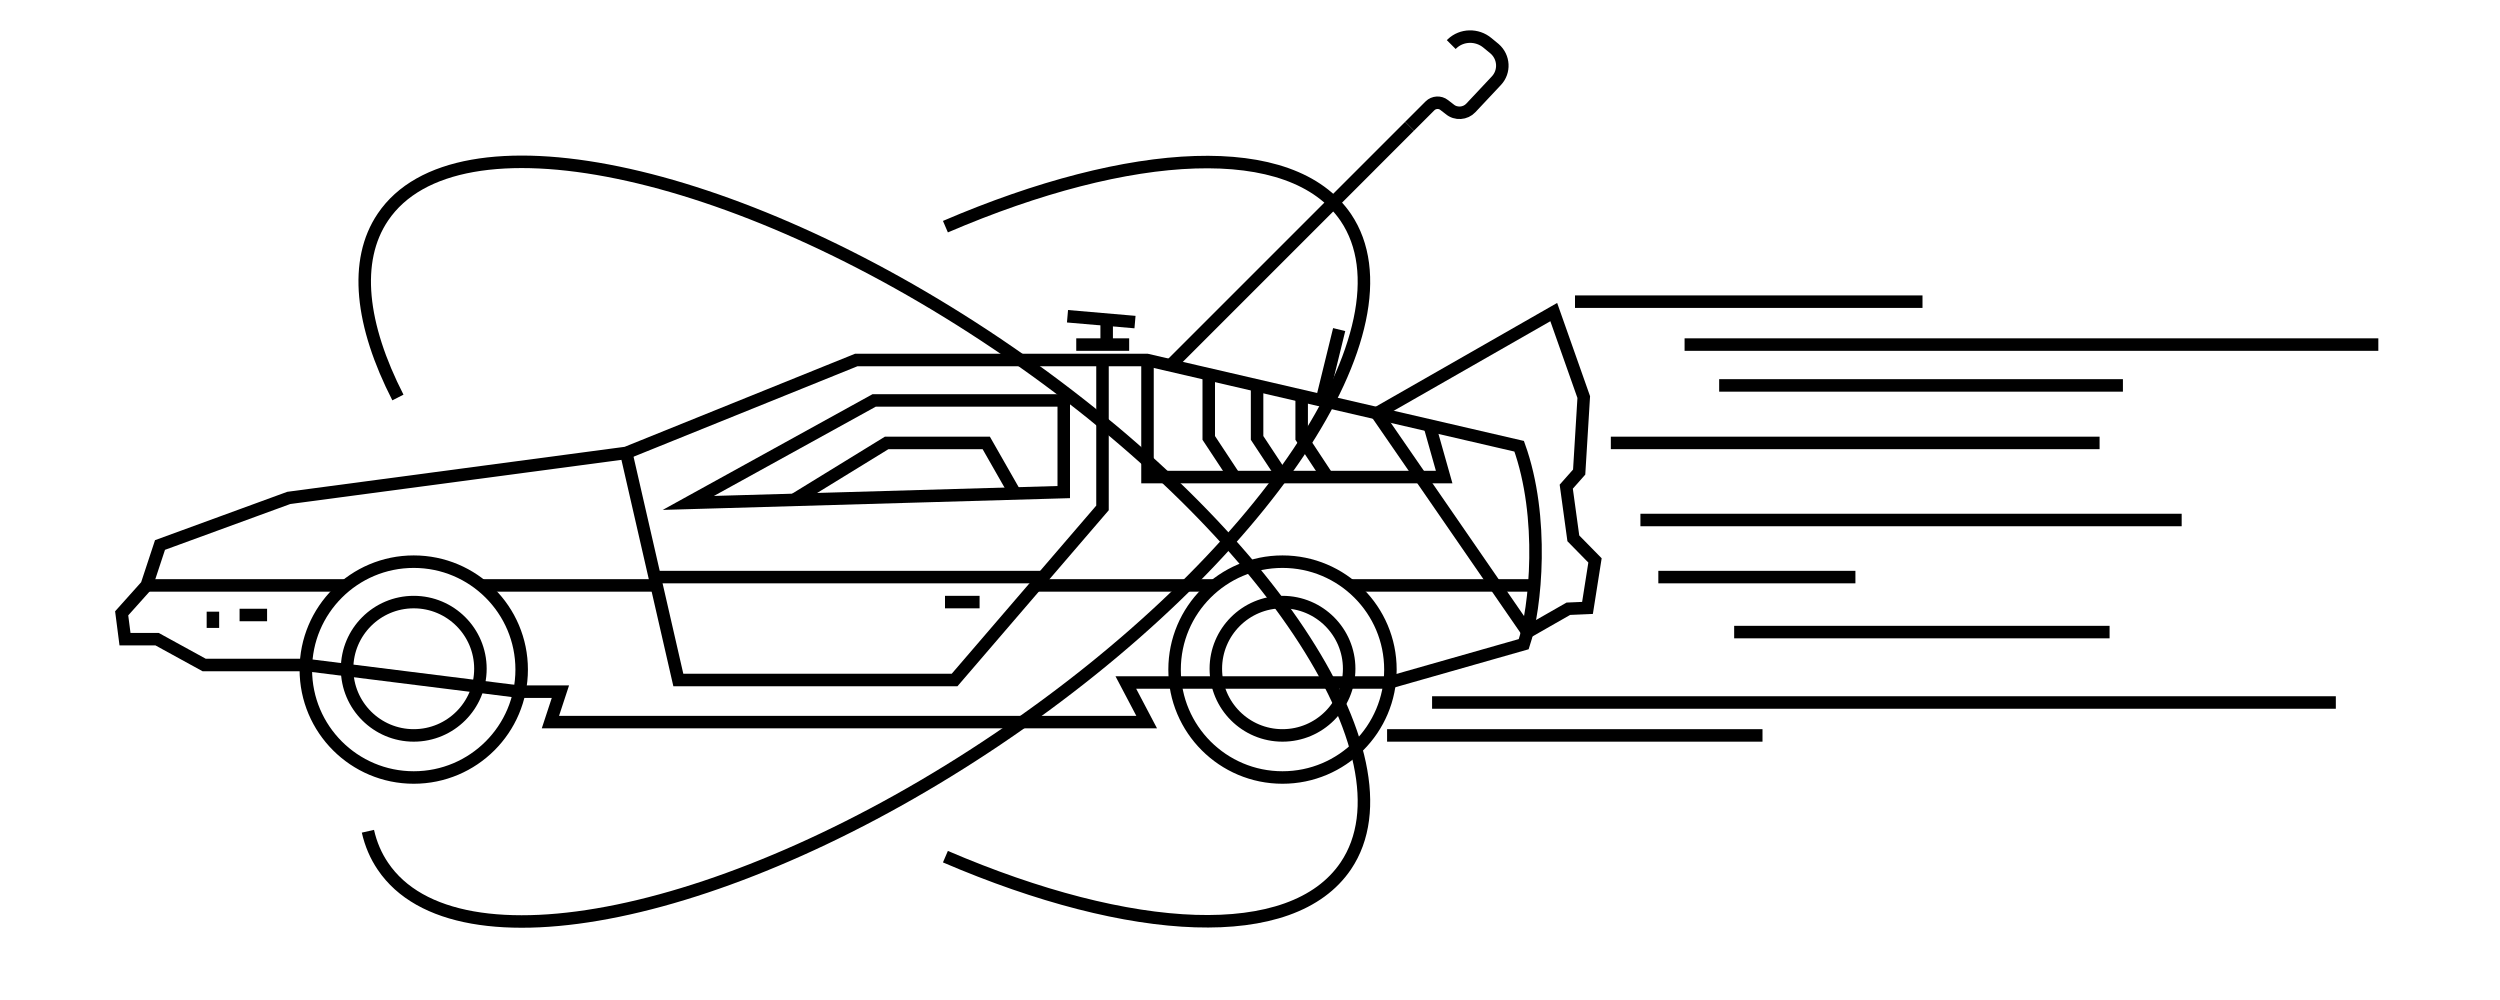 <?xml version="1.0" encoding="utf-8"?>
<!-- Generator: Adobe Illustrator 22.1.0, SVG Export Plug-In . SVG Version: 6.00 Build 0)  -->
<svg version="1.1" id="loader-icon" xmlns="http://www.w3.org/2000/svg" xmlns:xlink="http://www.w3.org/1999/xlink" x="0px"
	 y="0px" width="600px" height="240px" viewBox="0 0 600 240" style="enable-background:new 0 0 600 240;" xml:space="preserve">
<style type="text/css">
	.st0{fill:none;stroke:#000000;stroke-width:3;stroke-miterlimit:10;}
</style>
<g>
	<g>
		<polygon class="st0" points="330.4,99.2 372.9,74.9 380.1,95.3 379,113.3 375.9,116.8 377.6,129.2 382.8,134.5 381,145.9 
			376.4,146.1 366.6,151.7 		"/>
		<path class="st0" d="M124.6,166h9.9l-2.4,7.3h143.1l-5-9.5H282h51.4l32.3-9.2c2.9-8.7,5-30.5-1.1-47.5l-89.3-20.7h-69.8
			l-55.2,22.3l-81,10.8l-30.9,11.3l-3.2,9.7l-6,6.7l0.8,6.2h7.7l11.3,6.2h24.5L124.6,166z"/>
		<polyline class="st0" points="150.3,108.7 162.8,163.2 229.1,163.2 264.6,121.9 264.6,86.4 		"/>
		<line class="st0" x1="317.5" y1="95" x2="321.4" y2="79.1"/>
		<polyline class="st0" points="275.4,86.4 275.4,114.5 346.6,114.5 343.1,102.1 		"/>
		<line class="st0" x1="258.3" y1="82.7" x2="271" y2="82.7"/>
		<line class="st0" x1="265.6" y1="76.6" x2="265.6" y2="82.7"/>
		<line class="st0" x1="256.2" y1="75.9" x2="272.4" y2="77.3"/>
		<polygon class="st0" points="255.3,96.1 255.3,118.1 165.2,120.7 209.8,96.1 		"/>
		<line class="st0" x1="35.2" y1="140.5" x2="83" y2="140.5"/>
		<line class="st0" x1="115.5" y1="140.5" x2="157.6" y2="140.5"/>
		<line class="st0" x1="248.5" y1="140.5" x2="291.5" y2="140.5"/>
		<line class="st0" x1="157.1" y1="138.5" x2="250.3" y2="138.5"/>
		<line class="st0" x1="324" y1="140.5" x2="368.3" y2="140.5"/>
		<polyline class="st0" points="190.5,120 212.8,106.3 236.7,106.3 243.6,118.4 		"/>
		<polyline class="st0" points="290.1,89.8 290.1,105.1 296.3,114.5 		"/>
		<polyline class="st0" points="301.7,92.5 301.7,105.1 307.9,114.5 		"/>
		<polyline class="st0" points="312.4,95 312.4,105.1 318.6,114.5 		"/>
		<line class="st0" x1="247.6" y1="126.5" x2="247.6" y2="126.5"/>
		<line class="st0" x1="226.8" y1="144.5" x2="235.1" y2="144.5"/>
		<line class="st0" x1="57.5" y1="147.6" x2="64.1" y2="147.6"/>
		<line class="st0" x1="51.1" y1="146.8" x2="51.1" y2="150.7"/>
		<g>
			<line class="st0" x1="280.9" y1="87.7" x2="338.3" y2="30.3"/>
			<path class="st0" d="M338.3,30.3l4.9-4.9c0.9-0.9,2.4-1,3.4-0.2l1.3,1c1.5,1.3,3.8,1.1,5.1-0.3l6.1-6.5c2.1-2.2,1.9-5.7-0.4-7.7
				l-1.7-1.4c-2.5-2.1-6.2-2-8.5,0.2l-0.2,0.2"/>
		</g>
	</g>
	<g>
		<g>
			<circle class="st0" cx="99.3" cy="160.7" r="25.9"/>
			<circle class="st0" cx="99.3" cy="160.5" r="16"/>
		</g>
		<g>
			<circle class="st0" cx="307.8" cy="160.7" r="25.9"/>
			<circle class="st0" cx="307.8" cy="160.5" r="16"/>
		</g>
	</g>
</g>
<g>
	<line class="st0" x1="378" y1="72.4" x2="461.4" y2="72.4"/>
	<line class="st0" x1="404.3" y1="82.7" x2="570.8" y2="82.7"/>
	<line class="st0" x1="386.6" y1="106.3" x2="503.9" y2="106.3"/>
	<line class="st0" x1="412.6" y1="92.5" x2="509.5" y2="92.5"/>
	<line class="st0" x1="393.7" y1="124.8" x2="523.6" y2="124.8"/>
	<line class="st0" x1="343.7" y1="168.6" x2="560.6" y2="168.6"/>
	<line class="st0" x1="416.2" y1="151.7" x2="506.3" y2="151.7"/>
	<line class="st0" x1="332.9" y1="176.5" x2="423" y2="176.5"/>
	<line class="st0" x1="398" y1="138.5" x2="445.3" y2="138.5"/>
</g>
<g>
	<path class="st0" d="M95.5,95.4C86.6,78,84.8,62.6,91.9,52.1c17.6-26.1,83.7-12.5,147.5,30.5s101.2,99.1,83.6,125.2
		c-12.9,19.1-51.4,17-96.1-2.2"/>
	<path class="st0" d="M226.9,54.4c44.7-19.2,83.1-21.3,96.1-2.2c17.6,26.1-19.8,82.2-83.6,125.2S109.5,234,91.9,207.9
		c-1.7-2.5-2.9-5.3-3.6-8.4"/>
</g>
</svg>
